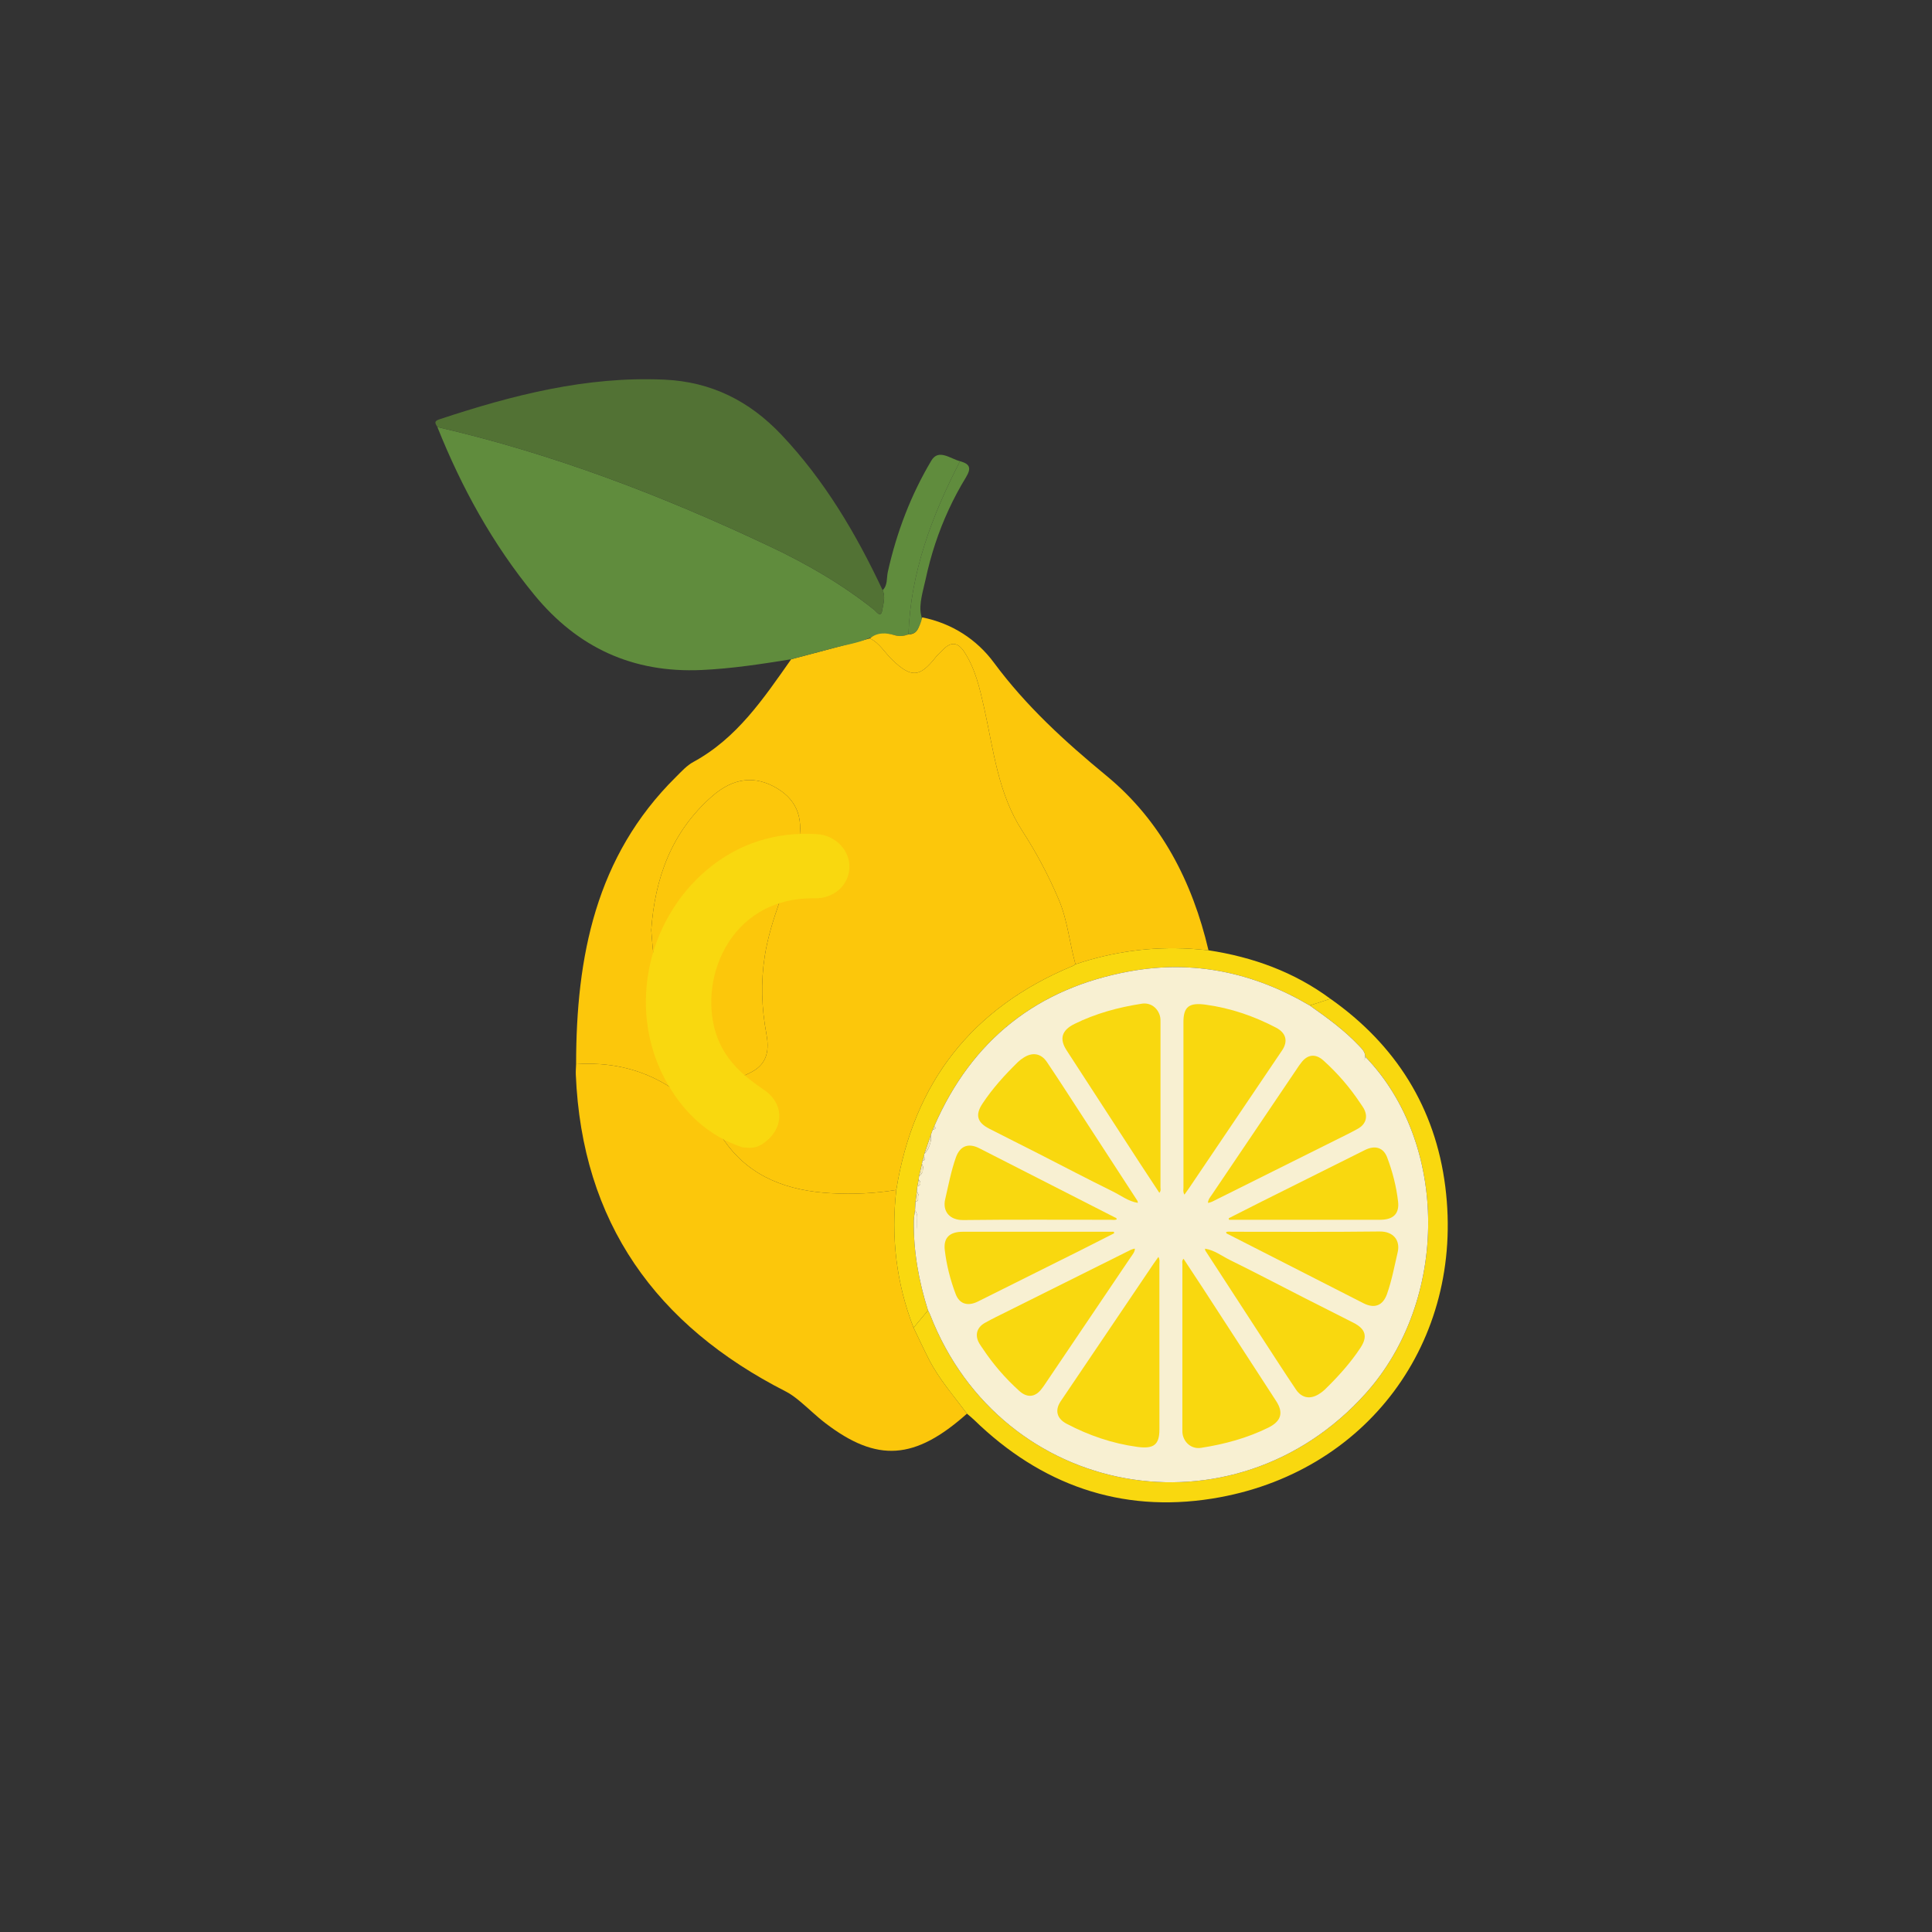 <?xml version="1.0" encoding="iso-8859-1"?>
<!-- Generator: Adobe Illustrator 25.3.1, SVG Export Plug-In . SVG Version: 6.00 Build 0)  -->
<svg version="1.1" id="Layer_1" xmlns="http://www.w3.org/2000/svg" xmlns:xlink="http://www.w3.org/1999/xlink" x="0px" y="0px"
	 viewBox="0 0 4320 4320" style="enable-background:new 0 0 4320 4320;" xml:space="preserve">
<rect x="0" y="0" width="4320" height="4320" fill="#333333" stroke="none"/>
<g>
	<path style="fill:#FCC70B;" d="M1288.189,2379.485c0.181-239.713,43.494-464.48,222.943-641.863
		c12.281-12.14,24.339-25.812,39.166-33.857c97.846-53.085,157.219-142.3,218.782-229.631
		c58.661-15.549,117.322-31.099,175.982-46.649c22.117,10.505,33.547,32.315,50.432,48.345c41.859,39.74,60.856,39.22,96.361-5.809
		c5.131-6.507,11.52-12.028,17.38-17.954c17.918-18.12,33.029-15.594,46.821,5.455c24.787,37.828,34.534,81.099,44.218,124.031
		c21.289,94.39,30.802,191.884,85.613,276.351c31.659,48.788,59.024,100.338,81.804,154.211
		c19.578,46.301,23.681,96.289,37.14,143.994c-2.132,1.316-4.129,2.956-6.414,3.902c-224.972,93.24-355.792,260.603-394.264,500.703
		c-48.107,7.888-96.65,10.029-145.151,7.417c-95.166-5.125-180.58-34.573-237.838-115.387
		C1539.26,2437.141,1434.265,2369.84,1288.189,2379.485z M1456.193,2079.778c1.726,19.251,2.66,37.121,5.026,54.799
		c12.575,93.988,30.3,186.019,102,256.531c31.438,30.917,67.717,32.323,117.707,5.713c36.196-19.268,39.137-50.816,32.66-85.615
		c-10.72-57.598-12.682-114.902-3.582-173.192c13.063-83.681,50.793-159.533,72.466-240.327
		c17.049-63.557,1.544-106.821-44.232-134.55c-49.362-29.901-98.066-24.65-146.111,17.45
		C1501.422,1860.07,1464.222,1963.911,1456.193,2079.778z"/>
	<path style="fill:#FCC70B;" d="M1288.189,2379.485c146.076-9.645,251.071,57.656,332.975,173.258
		c57.257,80.815,142.672,110.263,237.838,115.387c48.501,2.612,97.045,0.47,145.152-7.417
		c-12.042,105.829,0.077,208.631,38.615,308.121c11.386,23.555,22.344,47.329,34.25,70.618
		c22.715,44.433,55.597,81.837,85.123,121.553c-116.692,103.946-200.942,109.702-317.004,20.855
		c-19.822-15.174-37.627-32.957-56.912-48.869c-9.728-8.026-20.011-15.884-31.184-21.579
		c-290.102-147.875-455.889-377.967-469.528-708.884C1287.197,2394.869,1287.94,2387.167,1288.189,2379.485z"/>
	<path style="fill:#608C3D;" d="M1944.551,1426.336c-1.462,0.607-2.939,1.234-4.433,1.879c-22.816,9.85-48.117,13.336-72.006,19.668
		c-33.01,8.75-66.021,17.501-99.031,26.251c-66.44,10.705-132.762,20.945-200.306,24.018
		c-153.721,6.994-276.985-49.828-374.235-168.309c-92.931-113.219-162.442-239.522-216.532-374.949
		c258.416,59.507,504.411,153.913,743.528,266.916c82.868,39.162,162.251,85.031,234.267,142.632
		c3.169,2.535,13.909,18.462,16.778,0.505c2.315-14.485,7.935-30.024,1.047-45.159c11.608-11.431,8.498-27.236,11.561-41.004
		c19.602-88.09,51.365-171.76,97.399-248.973c16.103-27.01,42.55-4.017,64.099,1.516
		c-62.943,121.804-110.484,248.196-115.373,387.295c-10.071,3.459-19.453,5.157-30.739,1.759
		C1979.906,1414.158,1963.443,1418.499,1944.551,1426.336z"/>
	<path style="fill:#527234;" d="M1973.628,1319.787c6.888,15.135,1.268,30.675-1.047,45.159c-2.87,17.957-13.609,2.03-16.778-0.505
		c-72.015-57.601-151.398-103.47-234.267-142.632c-239.117-113.003-485.112-207.409-743.528-266.916
		c-3.614-6.668-9.397-12.661,3.642-16.982c163.79-54.283,329.412-97.015,504.344-89.003
		c104.468,4.785,189.795,47.731,260.875,122.791C1843.707,1073.957,1914.184,1193.243,1973.628,1319.787z"/>
	<path style="fill:#FCC70B;" d="M1945.063,1427.485c16.977-14.084,36.637-12.787,55.513-7.103c11.286,3.398,20.668,1.7,30.739-1.758
		c25.299-0.542,22.396-24.019,31.006-38.134c66.229,13.23,121.694,49.281,159.952,100.998
		c72.028,97.369,158.988,176.714,252.007,253.331c121.942,100.44,191.948,236.612,227.937,390.046
		c-13.261-1.152-26.504-2.614-39.788-3.407c-88.114-5.263-173.961,6.516-257.596,34.651c-13.459-47.705-17.562-97.693-37.14-143.994
		c-22.78-53.873-50.145-105.423-81.804-154.211c-54.812-84.467-64.324-181.961-85.613-276.351
		c-9.683-42.932-19.43-86.203-44.218-124.031c-13.792-21.049-28.903-23.575-46.821-5.455c-5.86,5.926-12.249,11.447-17.38,17.954
		c-35.505,45.029-54.502,45.549-96.361,5.809C1978.61,1459.8,1967.18,1437.99,1945.063,1427.485z"/>
	<path style="fill:#F9D80F;" d="M2162.142,3161.005c-29.526-39.716-62.407-77.12-85.123-121.553
		c-11.906-23.289-22.864-47.063-34.251-70.618c10.759-12.934,21.519-25.868,32.279-38.803c1.674,3.442,3.601,6.786,4.984,10.341
		c159.765,410.651,678.842,504.076,973.764,175.239c186.631-208.093,186.141-559.448-1.051-752.863
		c-0.191-11.344-7.999-18.159-15-25.557c-32.509-34.353-70.661-61.759-109.053-88.88c15.378-5.003,30.757-10.006,46.135-15.01
		c146.345,102.99,234.721,243.753,256.934,420.287c43.582,346.369-176.916,642.39-521.25,697.301
		c-205.051,32.699-383.563-31.229-532.596-176.195C2172.933,3169.848,2167.412,3165.555,2162.142,3161.005z"/>
	<path style="fill:#F9D80F;" d="M2075.047,2930.031c-10.76,12.935-21.519,25.869-32.279,38.803
		c-38.537-99.49-50.657-202.292-38.615-308.121c38.472-240.1,169.291-407.463,394.264-500.703c2.285-0.947,4.282-2.586,6.414-3.902
		c83.635-28.135,169.482-39.914,257.596-34.651c13.283,0.793,26.526,2.255,39.788,3.407
		c99.228,15.133,191.28,48.306,272.612,108.437c-15.378,5.003-30.756,10.007-46.135,15.01
		c-125.169-73.751-259.877-102.408-402.941-76.341c-206.098,37.552-352.726,153.127-436.749,346.198
		c-1.112,2.599-2.224,5.198-3.336,7.797c-1.418,3.833-2.836,7.665-4.253,11.498c-4.833,14.159-9.665,28.319-14.497,42.478
		c-0.504,2.468-1.008,4.936-1.512,7.405c-0.874,2.661-1.748,5.322-2.621,7.983c-0.453,2.46-0.906,4.92-1.359,7.38
		c-2.125,9.092-4.249,18.183-6.374,27.275c-0.301,2.512-0.601,5.024-0.902,7.535c-1.014,5.19-2.029,10.381-3.043,15.572
		c-0.369,3.763-0.738,7.525-1.107,11.288c-0.977,7.784-1.953,15.569-2.93,23.353c-0.345,6.302-0.69,12.605-1.035,18.907
		c-0.953,7.477-2.636,14.943-2.747,22.432C2042.267,2797.871,2054.335,2864.644,2075.047,2930.031z"/>
	<path style="fill:#608C3D;" d="M2060.869,1380.639c0.093,0.658,0.152,1.319,0.161,1.986c0.035,2.556-0.668,5.063-1.482,7.487
		c-2.651,7.902-7.038,19.505-14.015,24.539c-1.376,0.993-14.244,4.662-14.219,3.973c4.889-139.101,52.43-265.493,115.373-387.296
		c21.35,5.866,26.28,14.598,13.159,36.085c-28.506,46.682-51.528,96.637-68.675,148.572c-8.538,25.861-15.631,52.194-21.336,78.823
		c-5.093,23.772-15.718,55.911-10.284,79.915C2059.998,1376.691,2060.588,1378.648,2060.869,1380.639z"/>
	<path style="fill:#FCC70B;" d="M1456.193,2079.778c8.03-115.868,45.229-219.708,135.934-299.192
		c48.045-42.101,96.749-47.351,146.111-17.45c45.776,27.729,61.281,70.993,44.232,134.55
		c-21.673,80.794-59.403,156.646-72.466,240.327c-9.1,58.291-7.138,115.594,3.582,173.192c6.477,34.799,3.536,66.347-32.66,85.615
		c-49.991,26.61-86.269,25.204-117.707-5.713c-71.7-70.513-89.425-162.544-102-256.531
		C1458.853,2116.899,1457.919,2099.029,1456.193,2079.778z"/>
	<path style="fill:#F8F0D2;" d="M2075.047,2930.031c-20.712-65.387-32.78-132.16-31.762-200.961
		c0.111-7.489,1.794-14.955,2.748-22.431c8.591,10.645,2.893,23.094,4.298,34.643c2.949,24.224,2.9,49.769,30.414,61.854
		c3.425,53.755,13.302,105.456,46.756,149.891c19.313,25.653,43.3,33.954,74.28,23.055c44.302-15.586,86.476-35.811,127.442-58.366
		c72.99-40.186,146.03-80.608,206.321-139.562c15.495-15.151,26.633-31.794,0.156-47.783c1.042-9.806,9.985-10.807,16.403-14.136
		c29.312-15.205,58.83-30.014,88.273-44.965c9.384,11.8,23.821,11.954,31.639,3.732c9.54-10.032-10.264-8.373-11.626-16.291
		c-1.014-5.896-3.12-11.604-4.74-17.395c24.157,29.1,56.784,27.532,89.736,24.784c-2.932,1.207-5.793,3.226-8.809,3.493
		c-26.474,2.346-52.934,13.267-52.541,40.396c0.413,28.496,33.11,27.804,54.178,32.428
		c114.281,25.083,230.288,25.872,346.529,21.624c37.18-1.359,66.138-14.069,70.416-55.573
		c7.033-68.226-6.978-131.585-49.463-186.795c-18.632-24.213-43.117-33.642-73.237-23.466
		c-102.85,34.749-197.532,85.376-286.297,147.479c-2.049-2.345-4.099-4.69-6.149-7.035c39.631-32.441,79.261-64.882,118.892-97.323
		c47.074-18.332,83.457-52.422,121.336-83.869c31.082-25.803,64.67-50.682,72.505-94.712
		c187.19,193.416,187.68,544.772,1.049,752.865c-294.923,328.837-814,235.412-973.764-175.239
		C2078.648,2936.817,2076.72,2933.473,2075.047,2930.031z M2531.889,2807.302c0,0,0.203-0.241,0.203-0.241
		c-4.671,1.36-10.109,1.613-13.9,4.241c-100.226,69.489-188.759,151.534-264.543,247.212c-17.265,21.797-15.047,44.988-1.516,66.367
		c36.743,58.055,90.384,93.497,156.549,109.522c37.869,9.172,65.107-3.379,81.753-41.273c46.96-106.9,78.096-218.092,94.72-333.445
		c1.761-12.217-0.521-25.018-0.927-37.548c-9.985,5.335-19.911,10.785-29.987,15.942c-3.347,1.713-7.079,2.674-10.634,3.978
		c0.082-12.066,12.31-13.388,18.235-20.323c12.563-14.703,30.059-26.263,30.5-48.134c0.052-2.604-7.608-7.929-11.337-7.624
		c-23.428,1.913-36.592,17.342-45.668,37.345C2534.188,2804.647,2533.039,2805.975,2531.889,2807.302z M2745.37,2816.318
		c-11.128,2.662-22.13,6.443-33.415,7.708c-14.694,1.647-13.195,6.675-5.751,15.995c71.626,89.672,152.641,169.662,243.751,239.583
		c32.453,24.906,60.423,15.278,85.851-8.976c46.182-44.047,73.901-98.369,80.263-162.03c2.548-25.489-2.044-52.479-28.758-64.368
		c-121.819-54.222-249.128-86.641-382.894-90.297c-13.569-0.371-31.058-0.403-34.425,20.051
		c-18.169,8.964-15.12,18.533-1.324,29.278C2692.008,2821.439,2718.843,2817.659,2745.37,2816.318z M2582.453,3091.191
		c0,31.371-1.611,62.847,0.413,94.087c2.456,37.915,4.161,78.247,54.024,87.288c66.525,12.062,128.958,0.181,185.968-35.795
		c25.276-15.95,43.375-38.845,31.669-71.071c-44.996-123.863-106.866-238.517-193.463-338.461
		c-28.512-32.907-44.786-28.038-56.659,14.235C2581.468,2923.141,2582.625,3007.444,2582.453,3091.191z"/>
	<path style="fill:#F8F0D2;" d="M2080.745,2803.136c-27.514-12.086-27.465-37.631-30.414-61.854
		c-1.406-11.549,4.292-23.998-4.298-34.643c0.344-6.303,0.689-12.605,1.034-18.908c11.904-6.413,8.384-14.761,2.93-23.353
		c0.369-3.763,0.738-7.525,1.107-11.288c9.547-3.522,8.529-9.11,3.043-15.572c0.301-2.512,0.601-5.024,0.901-7.535
		c9.301-7.414,12.501-16.254,6.374-27.275c0.453-2.46,0.906-4.92,1.358-7.38c5.02-1.299,8.431-3.126,2.621-7.982
		c0.504-2.468,1.009-4.936,1.512-7.405c11.404-11.916,16.072-26.132,14.498-42.478c1.418-3.833,2.836-7.666,4.253-11.498
		c4.625-1.096,8.706-2.424,3.336-7.797c84.023-193.071,230.651-308.646,436.749-346.198
		c143.064-26.067,277.773,2.591,402.941,76.341c38.392,27.121,76.544,54.527,109.053,88.88c7.001,7.398,14.808,14.213,15,25.557
		c-7.833,44.028-41.422,68.907-72.503,94.71c-37.879,31.447-74.262,65.538-121.335,83.869
		c38.587-39.271,77.25-78.465,115.732-117.837c27.992-28.639,25.212-58.212,1.408-87.582
		c-38.099-47.009-87.474-76.652-145.899-90.473c-41.793-9.887-72.857,2.581-92.08,44.553
		c-37.776,82.482-66.468,167.833-86.647,256.07c-9.392,41.068-20.064,82.365-11.045,125.209
		c-29.444,14.951-58.961,29.76-88.273,44.965c-6.418,3.329-15.362,4.331-16.403,14.136
		c-117.458-31.909-237.161-30.781-357.194-23.979C2099.822,2710.85,2085.806,2725.02,2080.745,2803.136z M2497.221,2710.929
		c20.731-2.981,45.961,4.374,56.416-14.846c11.183-20.557-9.676-37.467-19.669-54.787c-0.956-1.657-2.21-3.153-3.408-4.658
		c-72.8-91.464-157.534-170.26-251.637-239.455c-31.459-23.132-59.646-18.903-87.126,4.536
		c-44.906,38.302-74.248,86.753-86.55,144.279c-7.642,35.737-5.985,70.202,35.938,86.491
		C2256.269,2677.203,2375.952,2700.782,2497.221,2710.929z M2646.995,2359.514c0-28.88,0.415-57.768-0.105-86.639
		c-0.654-36.295-13.036-64.65-53.701-69.955c-67.05-8.747-128.897,5.983-184.311,44.779c-28.229,19.763-38.987,46.533-26.894,80.655
		c40.799,115.117,95.953,222.553,171.286,319.036c10.4,13.32,22.352,31.327,41.204,27.263c19.11-4.12,21.36-25.919,25.526-42.163
		C2642.962,2542.971,2647.212,2451.366,2646.995,2359.514z"/>
	<path style="fill:#F4E7B8;" d="M2081.412,2537.463c1.574,16.346-3.094,30.562-14.498,42.478
		C2071.748,2565.781,2076.58,2551.622,2081.412,2537.463z"/>
	<path style="fill:#F4E7B8;" d="M2061.423,2602.708c6.127,11.02,2.927,19.86-6.374,27.275
		C2057.174,2620.891,2059.298,2611.8,2061.423,2602.708z"/>
	<path style="fill:#F4E7B8;" d="M2049.997,2664.378c5.454,8.591,8.973,16.94-2.93,23.353
		C2048.044,2679.947,2049.02,2672.162,2049.997,2664.378z"/>
	<path style="fill:#F4E7B8;" d="M2054.147,2637.518c5.486,6.461,6.503,12.049-3.044,15.572
		C2052.119,2647.899,2053.133,2642.708,2054.147,2637.518z"/>
	<path style="fill:#F4E7B8;" d="M2089.002,2518.168c5.369,5.373,1.288,6.701-3.336,7.797
		C2086.778,2523.366,2087.89,2520.767,2089.002,2518.168z"/>
	<path style="fill:#F4E7B8;" d="M2065.403,2587.345c5.81,4.856,2.398,6.684-2.621,7.982
		C2063.655,2592.667,2064.529,2590.006,2065.403,2587.345z"/>
	<path style="fill:#F9D80F;" d="M2582.453,3091.191c0.172-83.747-0.985-168.05,21.953-249.718
		c11.873-42.272,28.147-47.141,56.659-14.235c86.597,99.944,148.468,214.598,193.463,338.461
		c11.706,32.226-6.393,55.121-31.669,71.071c-57.01,35.976-119.443,47.857-185.968,35.795
		c-49.863-9.041-51.568-49.374-54.024-87.288C2580.842,3154.038,2582.453,3122.562,2582.453,3091.191z"/>
	<path style="fill:#F9D80F;" d="M2080.745,2803.136c5.06-78.116,19.077-92.286,97.761-96.745
		c120.033-6.802,239.736-7.93,357.194,23.979c26.477,15.99,15.338,32.633-0.157,47.784
		c-60.292,58.954-133.331,99.375-206.321,139.562c-40.966,22.555-83.14,42.78-127.442,58.366
		c-30.98,10.899-54.966,2.598-74.28-23.055C2094.047,2908.592,2084.171,2856.891,2080.745,2803.136z"/>
	<path style="fill:#F9D80F;" d="M2746.163,2645.686c88.766-62.104,183.448-112.731,286.298-147.48
		c30.119-10.176,54.604-0.747,73.237,23.466c42.485,55.21,56.495,118.569,49.463,186.795c-4.278,41.504-33.237,54.214-70.416,55.573
		c-116.24,4.248-232.247,3.459-346.529-21.624c-21.068-4.624-53.766-3.932-54.178-32.428c-0.393-27.129,26.067-38.05,52.541-40.396
		c3.016-0.267,5.876-2.287,8.803-3.497c5.099-1.893,10.203-3.782,15.307-5.671
		C2755.846,2655.512,2751.005,2650.599,2746.163,2645.686z"/>
	<path style="fill:#F9D80F;" d="M2640.377,2671.269c-9.019-42.844,1.653-84.141,11.045-125.209
		c20.179-88.237,48.87-173.588,86.647-256.07c19.223-41.972,50.287-54.44,92.08-44.553c58.425,13.821,107.8,43.464,145.899,90.473
		c23.803,29.37,26.583,58.944-1.408,87.582c-38.482,39.372-77.145,78.567-115.732,117.837
		c-39.632,32.441-79.262,64.882-118.893,97.323c-11.712-4.212-23.147-9.681-35.201-12.345
		c-18.692-4.132-39.169-10.734-49.163,15.009c1.62,5.792,3.726,11.5,4.74,17.395c1.362,7.918,21.166,6.259,11.626,16.291
		C2664.198,2683.223,2649.76,2683.069,2640.377,2671.269z"/>
	<path style="fill:#F9D80F;" d="M2543.607,2842.057c3.556-1.305,7.288-2.265,10.635-3.979c10.076-5.157,20.002-10.606,29.987-15.942
		c0.406,12.53,2.688,25.33,0.927,37.548c-16.624,115.353-47.761,226.545-94.72,333.445c-16.646,37.895-43.884,50.445-81.753,41.273
		c-66.165-16.025-119.805-51.466-156.549-109.522c-13.531-21.379-15.749-44.57,1.516-66.367
		c75.784-95.678,164.317-177.724,264.543-247.212c3.792-2.629,9.229-2.881,13.901-4.241c-2.403,7.819-4.734,15.661-7.224,23.452
		c-5.171,16.176-5.206,16.165,3.333,19.256c2.681-1.281,5.362-2.561,8.042-3.842
		C2538.698,2844.636,2541.152,2843.346,2543.607,2842.057z"/>
	<path style="fill:#F9D80F;" d="M2669.995,2773.984c3.367-20.454,20.856-20.422,34.425-20.051
		c133.766,3.656,261.075,36.076,382.894,90.297c26.713,11.89,31.305,38.879,28.758,64.368
		c-6.363,63.661-34.081,117.983-80.263,162.03c-25.429,24.253-53.398,33.881-85.851,8.976
		c-91.11-69.921-172.125-149.911-243.751-239.583c-7.444-9.319-8.943-14.347,5.751-15.995c11.284-1.265,22.287-5.046,33.409-7.712
		c5.156-2.283,10.318-4.562,15.479-6.841c-1.889-2.2-3.357-5.145-5.73-6.488C2728.585,2787.975,2703.706,2767.933,2669.995,2773.984
		z"/>
	<path style="fill:#F6F6F6;" d="M2655.65,2641.315c9.994-25.743,30.471-19.141,49.163-15.009
		c12.054,2.664,23.489,8.133,35.201,12.345c2.05,2.345,4.1,4.69,6.149,7.035c4.841,4.913,9.683,9.826,14.524,14.739
		c-5.104,1.889-10.208,3.778-15.307,5.671C2712.434,2668.847,2679.807,2670.415,2655.65,2641.315z"/>
	<path style="fill:#F6F6F6;" d="M2669.995,2773.984c33.711-6.051,58.591,13.99,85.119,29.001c2.374,1.343,3.842,4.287,5.73,6.488
		c-5.162,2.279-10.323,4.558-15.479,6.841c-26.522,1.344-53.357,5.125-76.695-13.052
		C2654.875,2792.517,2651.825,2782.948,2669.995,2773.984z"/>
	<path style="fill:#F6F6F6;" d="M2528.201,2849.769c-8.538-3.091-8.503-3.08-3.333-19.257c2.49-7.791,4.822-15.633,7.224-23.452
		c0,0-0.204,0.241-0.203,0.241c1.149-1.327,2.299-2.655,3.448-3.982c9.075-20.003,22.24-35.433,45.667-37.345
		c3.729-0.304,11.39,5.021,11.337,7.624c-0.44,21.871-17.937,33.431-30.5,48.134c-5.926,6.935-18.154,8.257-18.236,20.323
		c-2.455,1.29-4.909,2.58-7.364,3.87C2533.562,2847.207,2530.881,2848.488,2528.201,2849.769z"/>
	<path style="fill:#F9D80F;" d="M2535.337,2803.32c-1.149,1.327-2.298,2.655-3.448,3.982
		C2533.039,2805.975,2534.188,2804.647,2535.337,2803.32z"/>
	<path style="fill:#F9D80F;" d="M2497.221,2710.929c-121.27-10.147-240.952-33.726-356.035-78.441
		c-41.923-16.289-43.58-50.754-35.938-86.491c12.302-57.525,41.644-105.977,86.55-144.279c27.48-23.439,55.667-27.668,87.126-4.536
		c94.103,69.195,178.838,147.991,251.637,239.455c1.198,1.505,2.452,3.001,3.408,4.658c9.993,17.321,30.853,34.23,19.669,54.787
		C2543.182,2715.303,2517.952,2707.948,2497.221,2710.929z"/>
	<path style="fill:#F9D80F;" d="M2646.995,2359.514c0.217,91.852-4.032,183.457-26.994,272.977
		c-4.167,16.244-6.417,38.043-25.526,42.163c-18.853,4.064-30.805-13.943-41.204-27.263
		c-75.333-96.483-130.487-203.919-171.286-319.036c-12.094-34.122-1.335-60.892,26.894-80.655
		c55.414-38.796,117.261-53.526,184.311-44.779c40.665,5.305,53.047,33.659,53.701,69.955
		C2647.41,2301.746,2646.995,2330.634,2646.995,2359.514z M2609.755,2622.172c-2.075-26.955-31.19-42.669-57.432-60.496
		c-4.894-3.325-9.446-0.578-8.163,5.469c6.123,28.859,4.39,60.729,30.094,82.394c7.133,6.011,15.232,10.04,24.623,5.615
		C2608.299,2650.715,2610.195,2642.026,2609.755,2622.172z"/>
	<path style="fill:#F4E7B8;" d="M2528.201,2849.769c2.68-1.281,5.361-2.562,8.042-3.843
		C2533.563,2847.208,2530.882,2848.488,2528.201,2849.769z"/>
	<path style="fill:#F6F6F6;" d="M2609.755,2622.172c0.44,19.853-1.456,28.543-10.877,32.981c-9.39,4.424-17.49,0.396-24.623-5.615
		c-25.704-21.664-23.972-53.535-30.094-82.394c-1.283-6.047,3.269-8.794,8.163-5.469
		C2578.565,2579.503,2607.68,2595.218,2609.755,2622.172z"/>
</g>
<path style="fill:#F9D80F;" d="M1659.578,2565.392c-73.361-24.712-127.415-74.351-165.626-139.594
	c-93.152-159.05-50.71-364.901,86.905-480.956c69.395-58.522,153.789-85.626,246.276-79.695
	c41.472,2.66,73.515,36.694,72.178,74.985c-1.351,38.718-33.775,69.209-77.646,68.543
	c-195.492-2.967-265.184,192.291-216.125,314.97c20.033,50.097,58.237,83.325,102.09,112.767
	c49.325,33.115,45.191,92.111-5.342,123.106C1688.185,2568.17,1674.801,2566.998,1659.578,2565.392z"/>
<circle style="fill:#F8F0D2;" cx="2619.34" cy="2740.849" r="569.217"/>
<g>
	<g>
		<path style="fill:#F9D80F;" d="M2590.265,2810.463c3.624,6.423,2.161,11.558,2.166,16.446
			c0.104,123.094,0.097,246.187,0.076,369.28c-0.006,34.613-12.847,44.089-49.734,39.05
			c-56.087-7.662-108.228-25.662-157.508-51.495c-22.366-11.725-27.112-30.331-13.349-50.731
			c69.279-102.69,138.646-205.328,208.005-307.971C2583.071,2820.379,2586.437,2815.847,2590.265,2810.463z"/>
		<path style="fill:#F9D80F;" d="M2646.33,2814.508c14.434,21.919,28.528,43.085,42.376,64.395
			c55.039,84.693,110.025,169.416,164.976,254.16c16.829,25.953,10.978,45.035-17.76,59.207
			c-47.358,23.356-97.984,37.077-150.446,45.168c-18.871,2.91-35.249-8.803-40.409-27.298c-1.436-5.148-1.291-10.249-1.292-15.396
			c-0.032-122.54-0.043-245.079,0.059-367.619C2643.836,2823.452,2642.203,2819.403,2646.33,2814.508z"/>
		<path style="fill:#F9D80F;" d="M2694.706,2792.099c21.012,3.368,37.262,16.347,55.38,25.259
			c56.167,27.625,111.504,56.749,167.237,85.162c36.442,18.579,73.098,36.788,109.496,55.442
			c26.868,13.771,31.625,30.76,15.343,55.535c-22.581,34.36-50.352,64.866-80.031,93.871c-3.358,3.281-7.336,6.061-11.287,8.729
			c-20.094,13.573-39.731,10.734-53.072-9.073c-24.823-36.854-48.841-74.191-73.065-111.403
			c-42.075-64.633-84.043-129.328-126.093-193.975c-1.909-2.935-4.399-5.574-4.134-9.337L2694.706,2792.099z"/>
		<path style="fill:#F9D80F;" d="M2537.603,2792.692c-0.411,7.333-5.449,12.76-9.274,18.441
			c-64.649,96.029-129.514,191.929-194.346,287.848c-1.311,1.939-2.825,3.754-4.209,5.65c-14.323,19.618-32.413,21.905-50.464,5.657
			c-31.436-28.297-58.662-59.909-81.79-94.637c-2.593-3.893-5.417-7.665-7.755-11.689c-10.436-17.956-6.035-35.572,12.506-45.99
			c16.207-9.106,33.074-17.181,49.761-25.512c92.063-45.96,184.155-91.868,276.273-137.728c2.625-1.307,5.663-1.876,8.509-2.79
			L2537.603,2792.692z"/>
		<path style="fill:#F9D80F;" d="M2741.531,2755.188c4.353-2.062,9.122-0.957,13.645-0.96c109.86-0.081,219.733,0.776,329.573-0.602
			c30.702-0.385,46.746,19.593,40.49,46.464c-7.299,31.346-13.107,62.97-23.924,93.486c-9.106,25.69-27.728,33.11-52.454,20.54
			c-100.839-51.266-201.57-102.721-302.301-154.176C2744.634,2758.956,2741.803,2758.515,2741.531,2755.188z"/>
		<path style="fill:#F9D80F;" d="M2491.251,2757.65c-24.548,12.443-49.032,24.998-73.655,37.307
			c-76.924,38.454-153.911,76.798-230.851,115.223c-22.625,11.299-41.377,5.816-49.845-16.588
			c-12.051-31.884-20.452-64.848-24.355-98.511c-3.176-27.388,10.79-40.816,39.996-40.83c108.536-0.054,217.071-0.021,325.607-0.02
			c4.148,0,8.296,0,12.444,0C2490.812,2755.37,2491.031,2756.51,2491.251,2757.65z"/>
	</g>
	<g>
		<path style="fill:#F9D80F;" d="M2648.415,2671.235c-3.624-6.423-2.161-11.558-2.165-16.446
			c-0.104-123.094-0.097-246.187-0.076-369.28c0.006-34.613,12.847-44.089,49.734-39.049
			c56.087,7.662,108.228,25.662,157.508,51.495c22.366,11.725,27.112,30.331,13.349,50.731
			c-69.279,102.69-138.647,205.328-208.006,307.971C2655.608,2661.318,2652.243,2665.851,2648.415,2671.235z"/>
		<path style="fill:#F9D80F;" d="M2592.35,2667.189c-14.433-21.919-28.528-43.085-42.376-64.395
			c-55.039-84.693-110.025-169.416-164.976-254.16c-16.829-25.953-10.978-45.035,17.76-59.207
			c47.358-23.356,97.984-37.077,150.446-45.168c18.871-2.91,35.25,8.803,40.409,27.298c1.436,5.148,1.291,10.249,1.292,15.396
			c0.032,122.54,0.043,245.079-0.059,367.619C2594.844,2658.245,2596.477,2662.295,2592.35,2667.189z"/>
		<path style="fill:#F9D80F;" d="M2543.973,2689.598c-21.012-3.368-37.262-16.347-55.38-25.259
			c-56.167-27.625-111.504-56.749-167.237-85.162c-36.443-18.579-73.098-36.788-109.496-55.442
			c-26.869-13.771-31.625-30.76-15.343-55.535c22.581-34.36,50.352-64.866,80.03-93.871c3.358-3.281,7.336-6.061,11.287-8.729
			c20.094-13.573,39.731-10.734,53.072,9.073c24.823,36.854,48.841,74.191,73.065,111.403
			c42.075,64.633,84.043,129.328,126.094,193.975c1.909,2.935,4.399,5.574,4.134,9.337L2543.973,2689.598z"/>
		<path style="fill:#F9D80F;" d="M2701.077,2689.006c0.411-7.333,5.449-12.76,9.274-18.441
			c64.648-96.029,129.513-191.929,194.346-287.848c1.311-1.939,2.825-3.754,4.209-5.65c14.323-19.618,32.413-21.905,50.464-5.657
			c31.436,28.297,58.662,59.909,81.79,94.637c2.593,3.893,5.417,7.665,7.755,11.689c10.436,17.956,6.035,35.572-12.506,45.99
			c-16.208,9.106-33.074,17.181-49.761,25.512c-92.063,45.96-184.155,91.868-276.273,137.728c-2.625,1.307-5.663,1.876-8.509,2.79
			L2701.077,2689.006z"/>
		<path style="fill:#F9D80F;" d="M2497.148,2726.51c-4.353,2.062-9.122,0.957-13.645,0.96
			c-109.86,0.081-219.733-0.776-329.573,0.602c-30.702,0.385-46.746-19.593-40.489-46.463c7.299-31.347,13.107-62.97,23.924-93.486
			c9.106-25.69,27.728-33.11,52.454-20.54c100.839,51.266,201.57,102.721,302.301,154.176
			C2494.046,2722.741,2496.877,2723.182,2497.148,2726.51z"/>
		<path style="fill:#F9D80F;" d="M2747.428,2724.047c24.548-12.443,49.032-24.998,73.655-37.307
			c76.924-38.454,153.911-76.798,230.851-115.223c22.625-11.299,41.376-5.816,49.845,16.588
			c12.051,31.884,20.452,64.848,24.355,98.511c3.176,27.388-10.79,40.816-39.996,40.83c-108.536,0.054-217.071,0.021-325.607,0.02
			c-4.148,0-8.296,0-12.444,0C2747.868,2726.327,2747.648,2725.187,2747.428,2724.047z"/>
	</g>
</g>
</svg>
